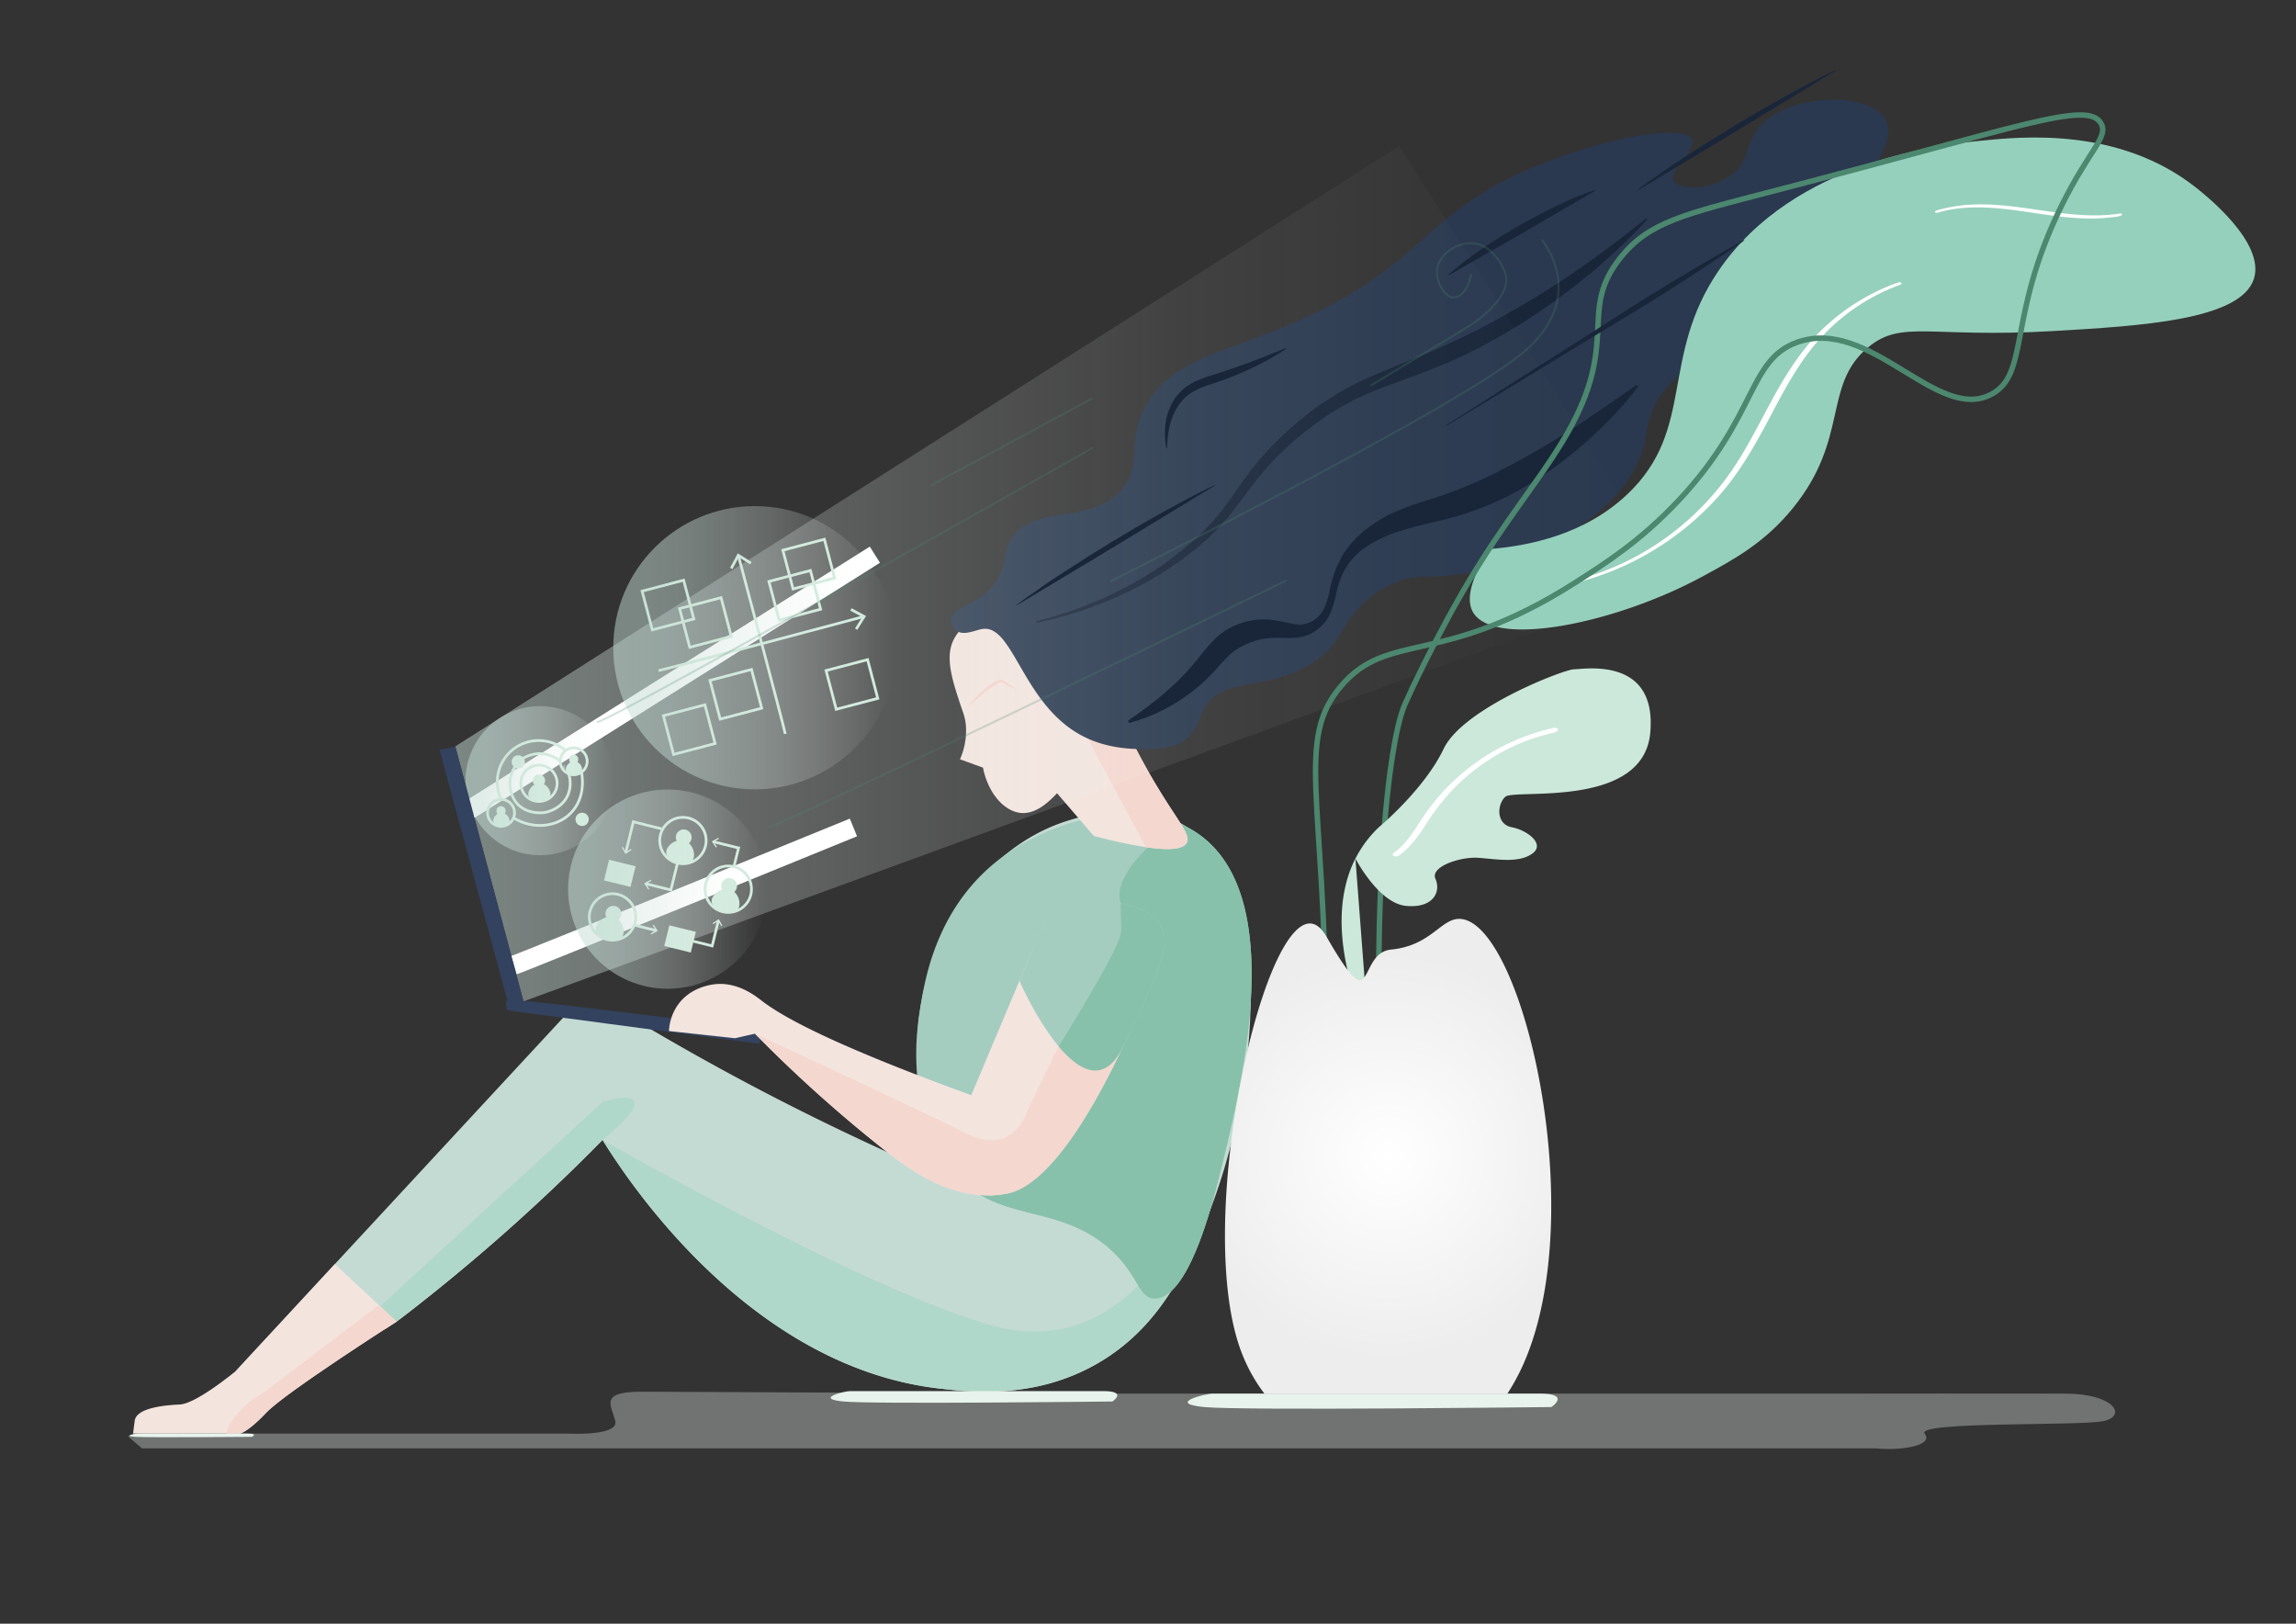 <svg xmlns="http://www.w3.org/2000/svg" xmlns:xlink="http://www.w3.org/1999/xlink" viewBox="0 0 841.89 595.28"><rect x="0" y="0" width="841.89" height="595.28" fill="#333333" stroke="none"/><defs><style>.cls-1{fill:#c4dbd4;}.cls-2{fill:#b0d8ca;}.cls-3{fill:#ecf6f1;opacity:0.33;}.cls-4{fill:#a4cdc0;}.cls-5{fill:#f3e4de;}.cls-6{fill:#87c1ab;}.cls-7{fill:#33425e;}.cls-8{fill:#f4d7ce;}.cls-9{fill:#2a394f;}.cls-10{fill:#19263a;}.cls-11{fill:url(#linear-gradient);}.cls-12{fill:url(#linear-gradient-2);}.cls-13,.cls-16,.cls-20,.cls-26{fill:none;stroke-miterlimit:10;}.cls-13{stroke:#fff;stroke-width:7px;}.cls-14{fill:#95d0bc;}.cls-15{fill:#fff;}.cls-16,.cls-26{stroke:#4c876f;stroke-linecap:round;}.cls-16{stroke-width:2px;}.cls-17{fill:#e8f3ed;}.cls-18{fill:#cbe8db;}.cls-19{fill:url(#radial-gradient);}.cls-20{stroke:#d0eadc;}.cls-21{fill:#d0eadc;}.cls-22{fill:url(#linear-gradient-3);}.cls-23{fill:url(#linear-gradient-4);}.cls-24{fill:url(#linear-gradient-5);}.cls-25{opacity:0.51;}.cls-26{stroke-width:0.75px;opacity:0.47;}</style><linearGradient id="linear-gradient" x1="166.92" y1="210.32" x2="613.93" y2="210.32" gradientUnits="userSpaceOnUse"><stop offset="0" stop-color="#c4dbd4" stop-opacity="0.5"/>
<stop offset="0.06" stop-color="#cbdfd9" stop-opacity="0.44"/><stop offset="0.24" stop-color="#deebe7" stop-opacity="0.28"/><stop offset="0.42" stop-color="#ecf4f1" stop-opacity="0.16"/><stop offset="0.6" stop-color="#f7faf9" stop-opacity="0.07"/><stop offset="0.79" stop-color="#fdfefe" stop-opacity="0.02"/><stop offset="0.99" stop-color="#fff" stop-opacity="0"/></linearGradient><linearGradient id="linear-gradient-2" x1="206.98" y1="281.62" x2="207.98" y2="281.62" gradientUnits="userSpaceOnUse"><stop offset="0" stop-color="#c4dbd4" stop-opacity="0.5"/><stop offset="0.05" stop-color="#d1e3dd" stop-opacity="0.39"/><stop offset="0.11" stop-color="#dfebe8" stop-opacity="0.27"/><stop offset="0.19" stop-color="#ebf3f0" stop-opacity="0.17"/><stop offset="0.28" stop-color="#f4f8f7" stop-opacity="0.09"/>
<stop offset="0.39" stop-color="#fafcfc" stop-opacity="0.04"/><stop offset="0.55" stop-color="#fefefe" stop-opacity="0.01"/><stop offset="0.99" stop-color="#fff" stop-opacity="0"/></linearGradient><radialGradient id="radial-gradient" cx="509" cy="423.85" r="74.7" gradientUnits="userSpaceOnUse"><stop offset="0" stop-color="#fff"/><stop offset="1" stop-color="#ededee"/></radialGradient><linearGradient id="linear-gradient-3" x1="224.88" y1="237.47" x2="328.71" y2="237.47" gradientUnits="userSpaceOnUse"><stop offset="0.12" stop-color="#c4dbd4" stop-opacity="0.5"/><stop offset="0.27" stop-color="#cbdfd9" stop-opacity="0.44"/><stop offset="0.55" stop-color="#dceae6" stop-opacity="0.29"/><stop offset="0.91" stop-color="#f9fbfa" stop-opacity="0.05"/><stop offset="0.99" stop-color="#fff" stop-opacity="0"/></linearGradient><linearGradient id="linear-gradient-4" x1="208.3" y1="325.97" x2="281.35" y2="325.97" xlink:href="#linear-gradient-3"/><linearGradient id="linear-gradient-5" x1="170.71" y1="286.21" x2="225.35" y2="286.21" xlink:href="#linear-gradient-3"/></defs><g id="Layer_3" data-name="Layer 3"><path class="cls-1" d="M441.53,449.05c-2.16,5.11-4.59,10.75-7.63,16.5-6.62,12.57-16.14,25.64-32.07,34.64-22.68,12.81-45.72,10.2-57.34,8.87-70.15-8-114.93-77.25-123.47-91a1.32,1.32,0,0,1-.08-.14v0a704,704,0,0,1-63.56,57.32c-5.13,4.09-6.55,5.25-12,9.31-1.45,1.08-55.21,23.2-58.93,18.1l44-47.49L207,372.56l27.1,2.1A933.41,933.41,0,0,0,329.6,424.3q11.64,5.24,23,9.93c-14.57-19-16-42-16.22-48.44-1-35.09,20.49-74.61,56.08-85.2,7.22-2.14,24.87-7.38,40.39,1.19C469.25,321.88,462.13,400.47,441.53,449.05Z"/><path class="cls-2" d="M433.9,465.55c-6.62,12.57-16.14,25.64-32.07,34.64-22.68,12.81-45.72,10.2-57.34,8.87-70.15-8-114.93-77.25-123.47-91a1.32,1.32,0,0,1-.08-.14c1.59.9,103.08,58.69,146,68.76,43.27,10.13,64.23-34.48,64.23-34.48Z"/><path class="cls-2" d="M220.94,417.9v0a704,704,0,0,1-75.51,66.63h0a.22.22,0,0,1-.1.08l-4.2,2.69-8-2.65,6.29-5.78L220.94,404s10.14-3.59,11.67,0S220.94,417.9,220.94,417.9Z"/><line class="cls-1" x1="122.79" y1="463.42" x2="145.42" y2="484.51"/><path class="cls-3" d="M376.14,510.92H679.89s59.42-.07,77.5,0S780,519.17,771.26,521s-69,.07-65.53,4.58-9,6.33-17.85,5.42H52.08s-2.09-1.85-4.58-3.9,9-1.52,23.07-1.52H208.31s18.47,1,17.31-4.51-6.38-10.84,9.29-10.84S376.14,510.92,376.14,510.92Z"/><path class="cls-4" d="M446.81,432.28c-2.32,9.25-11,43.6-23.23,43.79-6.54.11-5.91-9.6-18.31-19.61-17.4-14-36.68-9.27-51.47-22.56a38.93,38.93,0,0,1-5.72-6.42c-.25-.35-.44-.63-.59-.83-15.81-22.67-11.17-50.43-9.94-57.81,1.72-10.45,6.18-37.45,30.66-55.15,17.16-12.4,44.34-20.36,64.41-11.71a37.13,37.13,0,0,1,5,2.57C473.4,326.62,455.18,399,446.81,432.28Z"/><path class="cls-5" d="M145.4,484.51a.22.22,0,0,1-.1.08l-4.2,2.69c-10.68,6.92-37.9,24.74-43.43,30.59-6.91,7.31-9.72,7.7-9.72,7.7H48.78l.61-4.66c.6-4.67,10.36-5.71,16.52-6s20.58-12.29,20.58-12.29l36.3-39.19,16.15,15.05.41.38Z"/><path class="cls-6" d="M446.81,432.28c-2.32,9.25-11,43.6-23.23,43.79-6.54.11-5.91-9.6-18.31-19.61-17.4-14-36.68-9.27-51.47-22.56,10.4-36.38,73.54-84.51,64.13-96.8-1.82-2.39-5.47-2.23-6.94-6-3-7.64,7.45-19.4,15.78-25.41a60.87,60.87,0,0,1,5.85-3.69,37.13,37.13,0,0,1,5,2.57C473.4,326.62,455.18,399,446.81,432.28Z"/><path class="cls-7" d="M186,370.41c1.94.23,92.52,12.3,92.52,12.3l1.22-5.2c-.46-.05-2.05-.23-4-.48,0,0-88.61-11.39-89.63-10.5l-.08.08h0C185.13,367.51,185.6,369.3,186,370.41Z"/><path class="cls-5" d="M435.19,308.91c-.92,1.87-4.38,3.25-15,1.69a184,184,0,0,1-19.13-4.14l-13.47-15.65c-2.85,3-7.46,7.6-13,7.25-6.28-.41-12.26-7.17-14.16-16.63l-8.42-3.06a26.2,26.2,0,0,0,2.18-12.13c-.26-3.55-1.2-5.25-2.45-9.14-2.47-7.63-5.08-15.7-2.37-21.9,1.94-4.43,6.35-8.43,11.4-9,.8-.09,4.72-.54,7.54,1.85,2.61,2.23,2.21,5.16,3.34,9C374.32,246,383,252.68,386,251.32c2.1-.95.47-5.32,3.78-7.93,1.9-1.5,5.26-2.28,7.25-.91,3.54,2.45-1.17,9.19,2.7,17.07.14.29.3.58.46.87a24.71,24.71,0,0,0,7.95,7.95,28.34,28.34,0,0,0,7,3.4c.6,1.2,1.59,3.14,2.86,5.52C429.61,299.09,437,305.26,435.19,308.91Z"/><path class="cls-8" d="M435.19,308.91c-.92,1.87-4.38,3.25-15,1.69l-27.43-51.18,7.44,1a24.71,24.71,0,0,0,7.95,7.95,28.34,28.34,0,0,0,7,3.4c.6,1.2,1.59,3.14,2.86,5.52C429.61,299.09,437,305.26,435.19,308.91Z"/><path class="cls-9" d="M360.61,230.55c-2.94.3-7.11,2.79-10,.59a5,5,0,0,1-1.93-3.63c-.08-4.85,9.83-5.54,15.62-13.15,5.3-7,2.6-10.42,6.31-16.39,8.33-13.41,27.89-5.38,40-17.8,8.51-8.76,2.49-17.66,8.81-30,9.9-19.42,29.44-20.12,59.07-33.68,46.23-21.17,42.85-39.7,89.63-57.52,25.57-9.73,49.9-13.08,52.33-7.77,1.8,3.92-8.8,11.51-6.73,15,2.19,3.74,14.28,3.62,21.76-2.59,6.07-5,4.5-10.29,8.81-16.06,10.25-13.75,41.58-14.11,47.15-3.63,4.28,8.05-7,21.85-12.44,28.5-20.5,25.08-49.58,33.49-48.18,37.3,1,2.66,15.22-1.4,16.58,2.07.5,1.3-.79,3.6-11.94,12.07-16.12,12.25-22,13.93-26.92,21.61-4.24,6.54-4.63,12.45-5.35,16.08-5.08,25.49-37.45,41.25-59.07,47.11-19.69,5.35-24-.45-37.14,7.28-16.47,9.69-12.53,20.46-29,29-15.88,8.24-29.69,3.49-36.27,14.51-2.55,4.27-2.55,8.46-7.25,11.92-1,.75-4.83,3.35-14.75,3.26-4.66,0-13.93-.12-23-4.93C375.21,258.36,371.65,229.44,360.61,230.55Z"/><path class="cls-10" d="M380,227.74a148.31,148.31,0,0,0,31.7-11.88,124.21,124.21,0,0,0,27.61-19.19,88.55,88.55,0,0,0,11-12.58c3.3-4.54,6.48-9.32,10.13-13.81a107.5,107.5,0,0,1,12-12.55c2.11-2,4.4-3.75,6.61-5.61s4.6-3.53,7.06-5.09a103.58,103.58,0,0,1,15.27-8.4c5.27-2.4,10.6-4.45,15.81-6.61s10.41-4.27,15.46-6.69c2.56-1.13,5-2.45,7.56-3.64s5-2.56,7.45-3.9,4.94-2.67,7.38-4.07,4.84-2.86,7.25-4.3c4.83-2.89,9.53-6,14.22-9.13C585.75,94,594.79,87.14,603.65,80l.41.44a215.49,215.49,0,0,1-25.14,23.25c-4.47,3.58-9.12,6.93-13.85,10.18s-9.63,6.22-14.57,9.16c-2.49,1.43-5,2.79-7.56,4.17l-3.86,1.93c-1.28.65-2.58,1.28-3.89,1.87-5.22,2.44-10.6,4.51-15.93,6.56s-10.71,3.81-15.85,5.95a98,98,0,0,0-14.78,7.56c-2.38,1.42-4.61,3.09-6.88,4.68-2.18,1.74-4.44,3.39-6.52,5.25a103.63,103.63,0,0,0-11.84,11.77c-3.63,4.23-6.88,8.84-10.37,13.39a91.19,91.19,0,0,1-11.74,12.72,125.94,125.94,0,0,1-28.81,18.63,143.7,143.7,0,0,1-32.38,10.82Z"/><path class="cls-5" d="M424.51,353.63c-1.07,2.82-4.29,11.3-9,21.88-10.68,24.07-28.93,58.91-46.44,62.12a46.33,46.33,0,0,1-5.94.64c-16,0-28.39-8.41-39.32-17.06a510.22,510.22,0,0,1-47-42.24l-7.27,1.66L245.29,378a18.33,18.33,0,0,1,3.29-9.63c5-7,13.39-7.57,14.61-7.63,8-.39,14.2,4.67,16.1,6.13,8.24,6.38,27.73,16.77,76.84,34.64l27.74-65.79c.5-1.15,1-2.32,1.48-3.48C399.55,336.27,410.3,349.58,424.51,353.63Z"/><polygon class="cls-11" points="166.92 273.65 513.12 53.52 613.93 212.88 191.92 367.13 166.92 273.65"/><path class="cls-12" d="M209,281.88v-.77a.5.5,0,0,0-.07-.38.56.56,0,0,0-.27-.3,1,1,0,0,0-.44-.15,1.41,1.41,0,0,0-.54,0l-.39.07a2.47,2.47,0,0,0-.7.32l-.25.23a1,1,0,0,0-.27.5v.78a.51.51,0,0,0,.07.38.54.54,0,0,0,.27.29,1,1,0,0,0,.44.16,1.24,1.24,0,0,0,.54,0l.39-.07a2,2,0,0,0,.7-.32l.25-.22a1,1,0,0,0,.27-.51Z"/><line class="cls-13" x1="172.05" y1="296.92" x2="320.8" y2="203.36"/><path class="cls-13" d="M188.44,353.83c3.56-1.06,124.49-50.47,124.49-50.47"/><path class="cls-10" d="M413.62,264.23c4.05-2.81,7.95-5.64,11.62-8.68a101.07,101.07,0,0,0,10.25-9.63c1.54-1.74,3-3.49,4.51-5.37a74.4,74.4,0,0,1,5-5.81,24.69,24.69,0,0,1,6.87-5c.64-.35,1.3-.56,2-.84a15.42,15.42,0,0,1,2-.68,25.73,25.73,0,0,1,4.11-.91,26.5,26.5,0,0,1,8.22.22c2.58.44,4.91,1.08,7,1.32a8.93,8.93,0,0,0,5.86-1.09l.7-.39.64-.48a9.3,9.3,0,0,0,1.21-1.05,10.6,10.6,0,0,0,1.85-2.64,28.46,28.46,0,0,0,2.07-6.69,51.92,51.92,0,0,1,2.07-7.25,25.27,25.27,0,0,1,1.61-3.51L492,204l1.07-1.62a37,37,0,0,1,2.36-3.12c.4-.52.88-.95,1.32-1.44s.89-1,1.38-1.4c1-.85,1.92-1.78,3-2.54.52-.4,1-.81,1.56-1.19l1.62-1.08c1.08-.76,2.22-1.34,3.33-2s2.29-1.2,3.46-1.72a105.4,105.4,0,0,1,14.15-5.06,164.88,164.88,0,0,0,26-10.95,275.1,275.1,0,0,0,24.7-14.33c8.13-5.16,16-10.84,24.1-16.4l.62.65c-1.52,1.95-3.1,3.85-4.69,5.74s-3.29,3.67-5,5.46-3.48,3.52-5.26,5.24-3.62,3.38-5.5,5c-3.78,3.21-7.66,6.34-11.76,9.18a126.47,126.47,0,0,1-12.74,8A111.21,111.21,0,0,1,527.48,191c-4.79,1.11-9.32,2.2-13.75,3.59a49.94,49.94,0,0,0-12.48,5.65,25.64,25.64,0,0,0-8.95,10.16,34.2,34.2,0,0,0-2.22,6.7A45.41,45.41,0,0,1,488,224.4a15.48,15.48,0,0,1-5,6.4c-.27.21-.54.44-.83.63l-.92.54a11.36,11.36,0,0,1-2,.93,18.73,18.73,0,0,1-2.1.61c-.69.1-1.42.26-2.1.29-2.77.22-5.27,0-7.54.06a26.76,26.76,0,0,0-6.34.81,29.81,29.81,0,0,0-5.76,2.25,21.12,21.12,0,0,0-4.9,3.53c-1.53,1.48-3.1,3.25-4.77,5.09s-3.48,3.67-5.4,5.37a66.17,66.17,0,0,1-12.5,8.66A62,62,0,0,1,414,265.05Z"/><path class="cls-14" d="M546.28,201.29c14.43-1.19,34.9-5.28,50.58-20.23,24.93-23.79,11.64-50.16,33.38-81.93,27.83-40.68,83-46.23,96.09-47.54,15.09-1.52,50.68-5.1,78.9,17.19,3.32,2.62,25.41,20.08,21.24,33.38-4.77,15.21-41.47,17.34-73.84,19.22-45.15,2.62-55.38-4.33-67.77,6.07-16.51,13.84-6.69,33.15-27.31,58.66-10.35,12.82-21.75,19-33.38,25.29-31.36,17-76,26.34-84,13.15C538.09,221,537.77,214.49,546.28,201.29Z"/><path class="cls-15" d="M578.85,213.41a104.66,104.66,0,0,0,51.78-32c7.22-8.27,12.63-17.72,17.77-27.37,5.29-10,10.5-20.11,17.92-28.69a73.3,73.3,0,0,1,30-20.79c.32-.12,1.14-.44.85-.88s-1.59,0-1.88.13a77.74,77.74,0,0,0-27.1,16.93c-8,7.74-13.79,17.26-19.05,27s-10.2,19.83-17,28.7a100.65,100.65,0,0,1-22.15,21.31,98.69,98.69,0,0,1-31.47,14.74c-.29.07-1.44.4-1.31.88s1.33.17,1.58.11Z"/><path class="cls-15" d="M711.1,77.79c16.75-4.64,34.18,1.27,51,2.19a70.68,70.68,0,0,0,14.32-.58c.31-.05,1.7-.35,1.7-.79s-.85-.32-1.16-.27c-17.38,2.59-34.54-3.73-51.91-3.4a56.91,56.91,0,0,0-14.22,2c-.26.07-1.44.39-1.33.83s1.36.11,1.57.05Z"/><path class="cls-16" d="M508.47,437.66c-6.94-94.19-.25-163.83,6.68-179.46,7.2-16.22,17.4-34.56,17.4-34.56s1.85-3.34,3.78-6.69c15.79-27.33,30.66-43.42,40.13-61.3,16.79-31.69,2.41-42.14,17.84-61.31,10.44-13,23.13-15.77,56.85-24.52,89.9-23.35,114.4-33.24,119.27-24.53,2.77,5-4.35,9.62-14.49,30.1-20,40.5-11.67,61.57-25.64,69.11-20,10.82-44.48-28.65-71.34-19-18.06,6.52-14.45,27.05-43.47,58-13.87,14.78-26.89,23.08-37.9,30.1-48.93,31.2-68.43,17.5-85.83,37.9-16.76,19.64-6,40.91-5.58,122.62.17,30.41-1.17,55-2.23,70.22"/><path class="cls-10" d="M531.15,100.62a119.46,119.46,0,0,1,12.42-9.47c2.11-1.49,4.32-2.82,6.49-4.24s4.42-2.66,6.64-4,4.49-2.53,6.77-3.75,4.56-2.42,6.92-3.5a119.7,119.7,0,0,1,14.4-6l.15.26L558.19,85.52,531.3,100.88Z"/><path class="cls-10" d="M427.68,164.33a28.18,28.18,0,0,1-.41-8,22.47,22.47,0,0,1,2.23-8,18.44,18.44,0,0,1,5.62-6.64,21,21,0,0,1,3.79-2.13c1.28-.55,2.55-1,3.78-1.47,2.51-.79,4.9-1.55,7.28-2.35s4.75-1.65,7.14-2.48c4.75-1.75,9.44-3.69,14.32-5.61l.17.26a104.07,104.07,0,0,1-13.51,7.49A134,134,0,0,1,443.66,141a29,29,0,0,0-7,3.1,17.28,17.28,0,0,0-5.16,5.5c-2.61,4.41-3.46,9.65-3.56,14.74Z"/><path class="cls-10" d="M600.28,69.7c2.83-2.16,5.77-4.14,8.65-6.21s5.87-4,8.83-5.91,6-3.83,8.94-5.74l9-5.57,9.14-5.41c3.07-1.75,6.12-3.56,9.23-5.25s6.21-3.41,9.34-5.07,6.29-3.29,9.51-4.79l.11.17L636.78,48l-36.4,21.89Z"/><path class="cls-10" d="M372.77,221.76c2.83-2.17,5.78-4.14,8.66-6.21s5.86-4,8.83-5.92,6-3.82,8.94-5.73l9-5.57,9.13-5.42c3.08-1.75,6.12-3.55,9.23-5.25s6.21-3.41,9.35-5.07,6.28-3.28,9.51-4.78l.1.17L409.27,200l-36.39,21.89Z"/><path class="cls-10" d="M530.13,156l27.13-17.35,27.18-17.25c9-5.76,18-11.62,27.23-17.18S630.07,93.21,639.49,88l.1.17c-8.81,6.16-17.84,12-26.86,17.77s-18.28,11.26-27.45,16.84l-27.49,16.74-27.56,16.67Z"/><path class="cls-8" d="M145.42,484.51s-40.83,26.05-47.75,33.36-9.72,7.7-9.72,7.7H82.84c3.06-9.42,14.27-15.36,14.27-15.36l41.83-31.74Z"/><path class="cls-8" d="M415.54,375.51c-10.68,24.07-28.93,58.91-46.44,62.12a46.33,46.33,0,0,1-5.94.64c-16,0-28.39-8.41-39.32-17.06a510.22,510.22,0,0,1-47-42.24s59.81,27.73,77.3,36.48,22.31-7.72,22.31-7.72l21.05-43.2Z"/><path class="cls-4" d="M426.71,347.69s-.92,8.36-15.12,36.46c-6.84,13.52-15.89,8.43-23.4-.56v0c-8.1-9.68-14.43-23.86-14.33-24.11.21-.47,13.13-31.87,13.13-31.87a105.16,105.16,0,0,1,24,3.5c1.31.35,2.65.73,4,1.14C430.17,336.84,426.71,347.69,426.71,347.69Z"/><path class="cls-6" d="M426.71,347.69s-.92,8.36-15.12,36.46c-6.84,13.52-15.89,8.43-23.4-.56v0s21.73-34.64,22.72-41.2c.56-3.72-.22-7.94.09-11.28,1.31.35,2.65.73,4,1.14C430.17,336.84,426.71,347.69,426.71,347.69Z"/><path class="cls-17" d="M463.69,510.92h-19c-2.71,0-17.18,3.57-3.17,4.93s127.33,0,127.33,0,7.43-4.93-4.34-4.93Z"/><path class="cls-17" d="M326.44,510H311.7c-2.1,0-13.31,2.76-2.45,3.81s98.64,0,98.64,0,5.75-3.81-3.37-3.81Z"/><path class="cls-17" d="M57,525.57h-6.4c-.91,0-5.78.87-1.07,1.2s42.82,0,42.82,0,2.49-1.2-1.46-1.2Z"/><path class="cls-18" d="M501.78,377.5s-14.55-28.1-8.27-53.3a42.53,42.53,0,0,1,12.09-20.93s16.64-13.82,23.75-28.74,44.21-29.15,47.77-29.15,30.49-4.91,28,23.21-50,20.49-53.18,23.54-3.23,10.09,2.36,11.14,12.51,6.14,7.53,9.7-13.12,2-19.72,1.52-17.79,3.24-15.76,7.72-.5,10.79-10.67,9.92S497,314.74,497,314.74"/><path class="cls-19" d="M486.38,343.37C467.91,311.28,434.7,448.51,456.13,498a59.7,59.7,0,0,0,7.56,13h89a77.87,77.87,0,0,0,6.38-12c23.58-55.11-.3-157.91-22.69-162-7.66-1.4-10.85,9.58-26.17,11.11C497.19,349.3,504.84,375.47,486.38,343.37Z"/><path class="cls-15" d="M513.05,313.59c4-2.86,6.89-6.87,9.57-11a90.75,90.75,0,0,1,8.8-11.74,74.47,74.47,0,0,1,23.13-17.07A72.78,72.78,0,0,1,570,268.56c.49-.11,1.4-.59,1.23-1.22s-1.2-.55-1.67-.45a78,78,0,0,0-47.44,32.19c-3.23,4.78-6.11,10.06-10.92,13.46-.47.34-.77.88-.21,1.28a2.1,2.1,0,0,0,2.06-.23Z"/><rect class="cls-20" x="237.05" y="214.49" width="15.74" height="14.68" transform="translate(-48.37 69.6) rotate(-14.74)"/><rect class="cls-20" x="244.84" y="260.17" width="15.74" height="14.68" transform="translate(-59.73 73.08) rotate(-14.74)"/><path class="cls-20" d="M287.93,269.06c0-.82-14.9-56.78-17.13-65.16"/><polygon class="cls-21" points="275.6 206.06 275.07 206.91 270.9 204.28 268.58 208.63 267.7 208.16 270.52 202.86 275.6 206.06"/><path class="cls-20" d="M241.5,245.83c.95,0,65.95-17.31,75-19.72"/><polygon class="cls-21" points="314.35 230.91 313.51 230.38 316.14 226.21 311.79 223.89 312.26 223 317.56 225.83 314.35 230.91"/><rect class="cls-20" x="250.78" y="220.89" width="15.74" height="14.68" transform="translate(-49.55 73.3) rotate(-14.74)"/><rect class="cls-20" x="261.93" y="247.22" width="15.74" height="14.68" transform="translate(-55.88 77) rotate(-14.74)"/><rect class="cls-20" x="304.49" y="243.62" width="15.74" height="14.68" transform="translate(-53.56 87.71) rotate(-14.74)"/><rect class="cls-20" x="283.54" y="210.95" width="15.74" height="14.68" transform="translate(-45.94 81.3) rotate(-14.74)"/><rect class="cls-20" x="288.66" y="199.5" width="15.74" height="14.68" transform="translate(-42.86 82.23) rotate(-14.74)"/><circle class="cls-22" cx="276.79" cy="237.47" r="51.92"/><circle class="cls-21" cx="267.33" cy="324.81" r="2.9" transform="translate(-115.77 498.57) rotate(-74.94)"/><path class="cls-21" d="M261,330.86c-.46-2.07,2.11-4.78,5-4.93a4.83,4.83,0,0,1,2.46.52c2.66,1.43,3.51,5.65,1.81,7.22C268.09,335.66,261.6,333.73,261,330.86Z"/><circle class="cls-20" cx="267.04" cy="325.99" r="8.51"/><circle class="cls-21" cx="250.7" cy="306.97" r="2.9" transform="translate(-119.75 166.1) rotate(-29.94)"/><path class="cls-21" d="M244.34,313c-.46-2.08,2.11-4.78,5-4.93a4.61,4.61,0,0,1,2.46.52c2.66,1.43,3.51,5.65,1.81,7.22C251.46,317.82,245,315.9,244.34,313Z"/><circle class="cls-20" cx="250.41" cy="308.16" r="8.51"/><circle class="cls-21" cx="224.89" cy="334.99" r="2.9" transform="translate(-157.02 465.12) rotate(-74.94)"/><path class="cls-21" d="M218.53,341c-.46-2.07,2.11-4.78,5-4.92a4.69,4.69,0,0,1,2.46.51c2.66,1.43,3.51,5.65,1.81,7.22C225.65,345.84,219.16,343.91,218.53,341Z"/><path class="cls-20" d="M219.51,343a8.53,8.53,0,0,1-.31-13.41"/><path class="cls-20" d="M219.2,329.59a8.51,8.51,0,1,1,.31,13.41"/><line class="cls-17" x1="232.57" y1="339.17" x2="241.17" y2="341.28"/><line class="cls-20" x1="232.57" y1="339.17" x2="240.7" y2="341.17"/><polygon class="cls-21" points="238.81 342.6 238.59 342.2 240.53 341.13 239.31 339.27 239.69 339.02 241.17 341.28 238.81 342.6"/><path class="cls-20" d="M254.26,345.1c.2,0,6.87,1.69,6.87,1.69l.3-1.2,2-8.13"/><polygon class="cls-21" points="264.86 339.34 264.46 339.56 263.39 337.63 261.53 338.84 261.28 338.47 263.54 336.98 264.86 339.34"/><path class="cls-20" d="M269.13,317.74c0-.2,1.69-6.87,1.69-6.87l-1.19-.29-8.14-2"/><polygon class="cls-21" points="263.38 307.15 263.6 307.54 261.66 308.62 262.88 310.47 262.5 310.72 261.02 308.46 263.38 307.15"/><path class="cls-20" d="M242.71,303.85c-.31,0-10.49-2.58-10.49-2.58l-.35,1.44-2.43,9.9"/><polygon class="cls-21" points="228 310.72 228.4 310.5 229.48 312.44 231.33 311.22 231.58 311.6 229.32 313.08 228 310.72"/><path class="cls-20" d="M249,314.17c-.13.32-3,12.1-3,12.1l-1.19-.3-8.14-2"/><polygon class="cls-21" points="238.58 322.54 238.8 322.94 236.86 324.02 238.08 325.87 237.7 326.12 236.22 323.86 238.58 322.54"/><rect class="cls-21" x="244.32" y="340.33" width="10.01" height="7.81" transform="translate(89.41 -49.57) rotate(13.81)"/><rect class="cls-21" x="222.23" y="316.3" width="10.01" height="7.81" transform="translate(83.03 -45) rotate(13.81)"/><circle class="cls-23" cx="244.83" cy="325.97" r="36.52"/><circle class="cls-21" cx="197.63" cy="286.21" r="2.27" transform="translate(-92.81 477.58) rotate(-88.76)"/><path class="cls-21" d="M193.92,292c-.73-1.49.71-4,2.87-4.67a3.62,3.62,0,0,1,2-.07c2.29.59,3.72,3.63,2.72,5.15C200.23,294.31,194.94,294.06,193.92,292Z"/><circle class="cls-20" cx="197.63" cy="287.17" r="6.66"/><circle class="cls-21" cx="210.36" cy="278.39" r="1.68"/><path class="cls-21" d="M207.61,282.69c-.55-1.11.53-3,2.13-3.47a2.66,2.66,0,0,1,1.46-.05c1.7.44,2.76,2.7,2,3.82C212.29,284.4,208.36,284.22,207.61,282.69Z"/><circle class="cls-20" cx="210.36" cy="279.1" r="4.94"/><circle class="cls-21" cx="183.72" cy="297.26" r="1.68"/><path class="cls-21" d="M181,301.55c-.55-1.1.53-3,2.13-3.46a2.66,2.66,0,0,1,1.46,0c1.7.43,2.76,2.69,2,3.82C185.65,303.27,181.72,303.08,181,301.55Z"/><path class="cls-20" d="M188.66,298a4.94,4.94,0,1,1-4.94-4.94A4.94,4.94,0,0,1,188.66,298Z"/><circle class="cls-21" cx="190.04" cy="279.31" r="2.43" transform="translate(-3.76 2.59) rotate(-0.77)"/><path class="cls-21" d="M215.88,300.39a2.43,2.43,0,1,1-2.42-2.43A2.42,2.42,0,0,1,215.88,300.39Z"/><path class="cls-20" d="M207.2,275a15.17,15.17,0,0,0-23.48,18"/><path class="cls-20" d="M213.22,283c.13.61,1.92,9.22-4,15.15-5.15,5.18-13.92,6.06-21,1.65"/><path class="cls-20" d="M189.14,280.69a11.33,11.33,0,0,0,.06,13.42c3.75,4.73,10.07,3.84,10.45,3.78s6.37-1.12,8.63-6.55a11.15,11.15,0,0,0,.22-7.66"/><path class="cls-20" d="M191.85,278a11.8,11.8,0,0,1,6.31-1.69,11.93,11.93,0,0,1,7.26,2.77"/><circle class="cls-24" cx="198.03" cy="286.21" r="27.32"/><path class="cls-7" d="M192,367.16l-25-93.47-5.84,1.2L186,366.66"/><g class="cls-25"><path class="cls-26" d="M219.2,264.64c4.63-.29,181.25-100.31,181.25-100.31"/><path class="cls-26" d="M281.35,303.36c3.36.51,190.16-90.45,190.16-90.45"/><path class="cls-26" d="M407.61,212.91c2.86-1.58,130.56-64.95,152.52-85.07s5.36-39.73,5.36-39.73"/><line class="cls-26" x1="341.49" y1="177.89" x2="400.45" y2="146.09"/><path class="cls-26" d="M502.91,141.17l35.31-21.35c9.28-5.83,15.21-13.21,14-18.78a14.37,14.37,0,0,0-1.28-3.21c-.65-1.24-3.91-7.45-9.79-8.5S527.79,92.61,527,98.64c-.62,4.68,2.72,10.6,6.26,10.43,2.6-.13,5.26-3.54,6.1-8.35"/></g><path class="cls-8" d="M354.56,259.44a44.33,44.33,0,0,1,3.71-4.27,39.21,39.21,0,0,1,4.26-3.76,17.46,17.46,0,0,1,2.45-1.54,6.48,6.48,0,0,1,1.42-.52,2.18,2.18,0,0,1,1.67.19,25.17,25.17,0,0,0,4.76,3,15.82,15.82,0,0,1-5.17-2.29c-.56-.27-1.49.1-2.25.51a19.57,19.57,0,0,0-2.29,1.5c-1.48,1.1-2.9,2.31-4.31,3.53Z"/></g></svg>